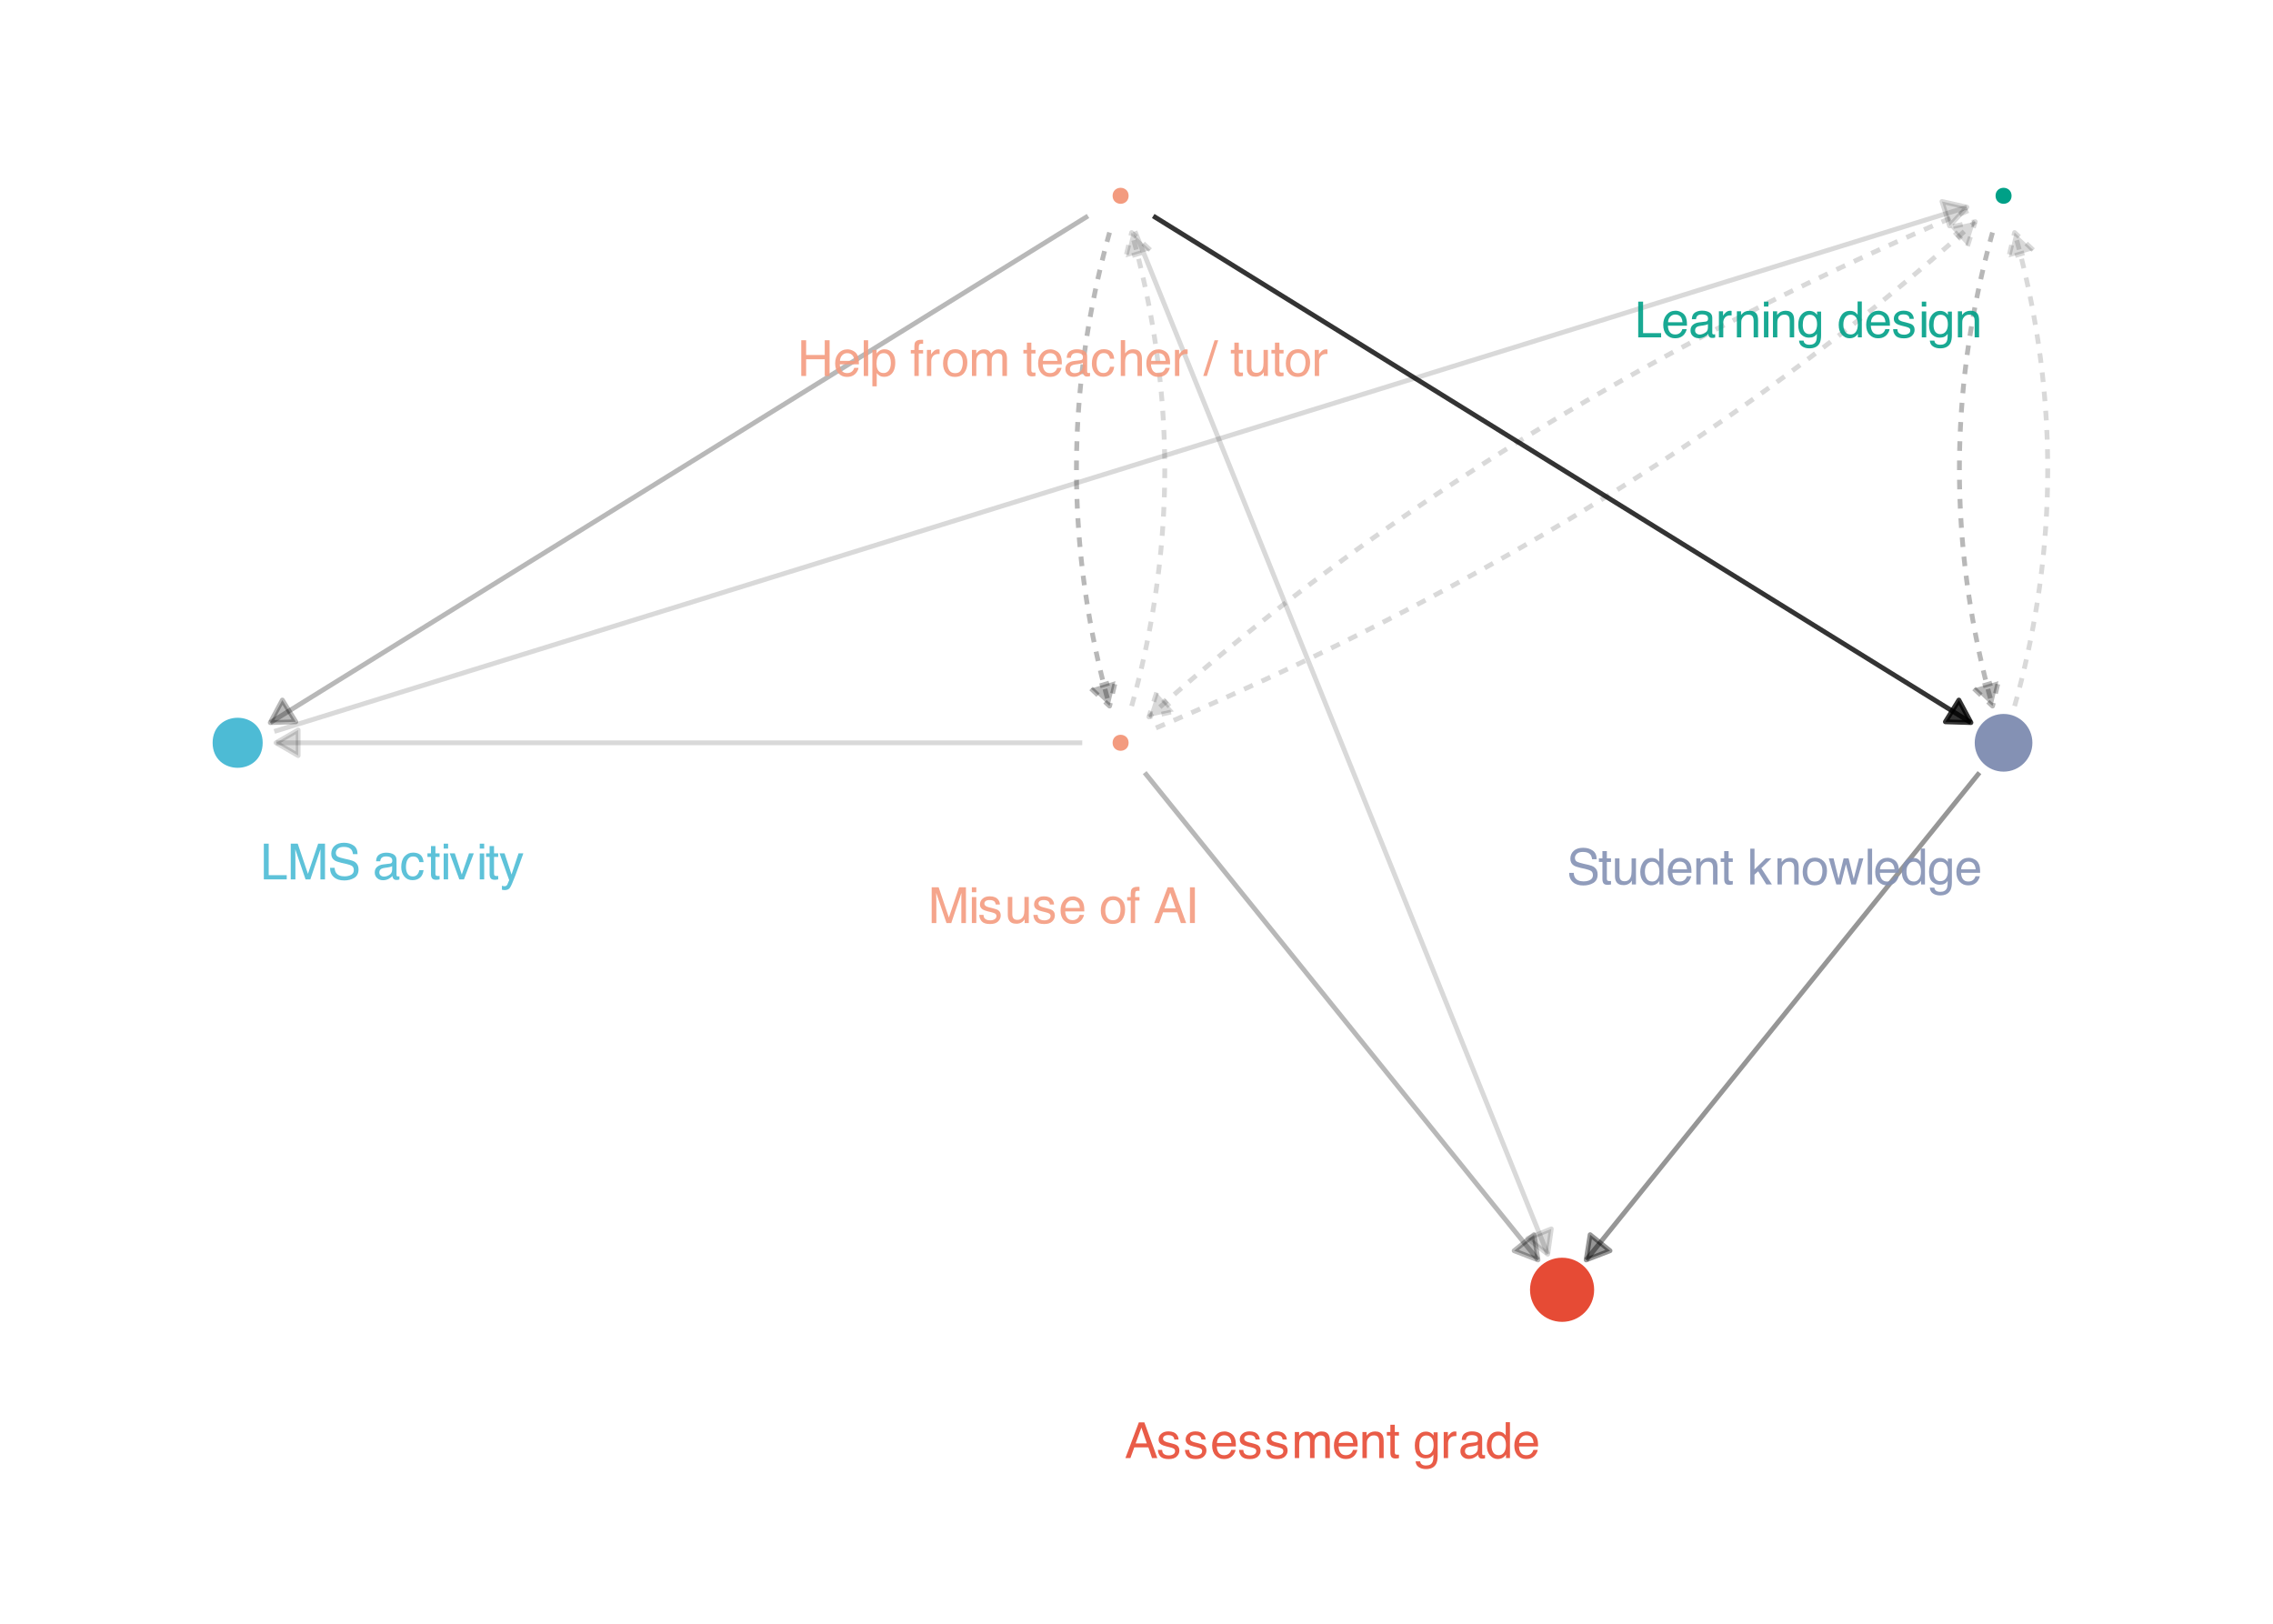 <?xml version="1.0" encoding="UTF-8"?>
<svg xmlns="http://www.w3.org/2000/svg" xmlns:xlink="http://www.w3.org/1999/xlink" width="504" height="360" viewBox="0 0 504 360">
<defs>
<g>
<g id="glyph-0-0">
<path d="M 0.359 0 L 0.359 -7.922 L 6.641 -7.922 L 6.641 0 Z M 5.656 -1 L 5.656 -6.938 L 1.344 -6.938 L 1.344 -1 Z M 5.656 -1 "/>
</g>
<g id="glyph-0-1">
<path d="M 0.844 -7.922 L 1.922 -7.922 L 1.922 -0.938 L 5.922 -0.938 L 5.922 0 L 0.844 0 Z M 0.844 -7.922 "/>
</g>
<g id="glyph-0-2">
<path d="M 0.812 -7.922 L 2.359 -7.922 L 4.625 -1.219 L 6.891 -7.922 L 8.406 -7.922 L 8.406 0 L 7.391 0 L 7.391 -4.672 C 7.391 -4.836 7.391 -5.109 7.391 -5.484 C 7.398 -5.859 7.406 -6.258 7.406 -6.688 L 5.156 0 L 4.094 0 L 1.812 -6.688 L 1.812 -6.438 C 1.812 -6.25 1.816 -5.953 1.828 -5.547 C 1.836 -5.148 1.844 -4.859 1.844 -4.672 L 1.844 0 L 0.812 0 Z M 0.812 -7.922 "/>
</g>
<g id="glyph-0-3">
<path d="M 1.547 -2.562 C 1.566 -2.102 1.672 -1.738 1.859 -1.469 C 2.211 -0.938 2.844 -0.672 3.75 -0.672 C 4.145 -0.672 4.508 -0.727 4.844 -0.844 C 5.477 -1.07 5.797 -1.473 5.797 -2.047 C 5.797 -2.473 5.664 -2.781 5.406 -2.969 C 5.125 -3.145 4.691 -3.301 4.109 -3.438 L 3.047 -3.672 C 2.336 -3.836 1.836 -4.016 1.547 -4.203 C 1.047 -4.535 0.797 -5.031 0.797 -5.688 C 0.797 -6.395 1.039 -6.977 1.531 -7.438 C 2.031 -7.895 2.727 -8.125 3.625 -8.125 C 4.457 -8.125 5.164 -7.922 5.75 -7.516 C 6.332 -7.117 6.625 -6.477 6.625 -5.594 L 5.609 -5.594 C 5.555 -6.02 5.441 -6.348 5.266 -6.578 C 4.941 -6.992 4.383 -7.203 3.594 -7.203 C 2.969 -7.203 2.516 -7.066 2.234 -6.797 C 1.953 -6.523 1.812 -6.219 1.812 -5.875 C 1.812 -5.477 1.973 -5.191 2.297 -5.016 C 2.516 -4.898 3 -4.754 3.75 -4.578 L 4.859 -4.328 C 5.391 -4.203 5.801 -4.035 6.094 -3.828 C 6.594 -3.461 6.844 -2.926 6.844 -2.219 C 6.844 -1.344 6.523 -0.711 5.891 -0.328 C 5.254 0.047 4.516 0.234 3.672 0.234 C 2.68 0.234 1.91 -0.016 1.359 -0.516 C 0.797 -1.016 0.52 -1.695 0.531 -2.562 Z M 3.719 -8.141 Z M 3.719 -8.141 "/>
</g>
<g id="glyph-0-4">
</g>
<g id="glyph-0-5">
<path d="M 1.453 -1.531 C 1.453 -1.25 1.555 -1.023 1.766 -0.859 C 1.973 -0.703 2.211 -0.625 2.484 -0.625 C 2.828 -0.625 3.16 -0.707 3.484 -0.875 C 4.023 -1.133 4.297 -1.562 4.297 -2.156 L 4.297 -2.938 C 4.172 -2.863 4.016 -2.801 3.828 -2.75 C 3.641 -2.695 3.457 -2.66 3.281 -2.641 L 2.703 -2.562 C 2.348 -2.52 2.082 -2.445 1.906 -2.344 C 1.602 -2.176 1.453 -1.906 1.453 -1.531 Z M 3.812 -3.5 C 4.031 -3.531 4.176 -3.625 4.25 -3.781 C 4.301 -3.863 4.328 -3.988 4.328 -4.156 C 4.328 -4.488 4.207 -4.727 3.969 -4.875 C 3.727 -5.02 3.391 -5.094 2.953 -5.094 C 2.453 -5.094 2.094 -4.957 1.875 -4.688 C 1.758 -4.531 1.68 -4.305 1.641 -4.016 L 0.734 -4.016 C 0.754 -4.723 0.984 -5.219 1.422 -5.5 C 1.867 -5.781 2.391 -5.922 2.984 -5.922 C 3.66 -5.922 4.211 -5.789 4.641 -5.531 C 5.055 -5.27 5.266 -4.867 5.266 -4.328 L 5.266 -1 C 5.266 -0.895 5.285 -0.812 5.328 -0.75 C 5.367 -0.688 5.457 -0.656 5.594 -0.656 C 5.633 -0.656 5.68 -0.656 5.734 -0.656 C 5.785 -0.664 5.844 -0.676 5.906 -0.688 L 5.906 0.031 C 5.758 0.07 5.645 0.098 5.562 0.109 C 5.477 0.117 5.367 0.125 5.234 0.125 C 4.898 0.125 4.66 0.004 4.516 -0.234 C 4.43 -0.359 4.375 -0.535 4.344 -0.766 C 4.145 -0.504 3.859 -0.281 3.484 -0.094 C 3.117 0.094 2.711 0.188 2.266 0.188 C 1.734 0.188 1.297 0.023 0.953 -0.297 C 0.609 -0.617 0.438 -1.023 0.438 -1.516 C 0.438 -2.047 0.602 -2.457 0.938 -2.75 C 1.281 -3.051 1.723 -3.238 2.266 -3.312 Z M 3 -5.922 Z M 3 -5.922 "/>
</g>
<g id="glyph-0-6">
<path d="M 2.938 -5.938 C 3.594 -5.938 4.125 -5.781 4.531 -5.469 C 4.938 -5.156 5.18 -4.609 5.266 -3.828 L 4.328 -3.828 C 4.266 -4.191 4.129 -4.488 3.922 -4.719 C 3.723 -4.957 3.395 -5.078 2.938 -5.078 C 2.32 -5.078 1.879 -4.773 1.609 -4.172 C 1.441 -3.773 1.359 -3.289 1.359 -2.719 C 1.359 -2.133 1.477 -1.645 1.719 -1.25 C 1.969 -0.852 2.352 -0.656 2.875 -0.656 C 3.281 -0.656 3.598 -0.781 3.828 -1.031 C 4.066 -1.281 4.234 -1.617 4.328 -2.047 L 5.266 -2.047 C 5.16 -1.273 4.891 -0.711 4.453 -0.359 C 4.023 -0.004 3.473 0.172 2.797 0.172 C 2.047 0.172 1.441 -0.102 0.984 -0.656 C 0.535 -1.207 0.312 -1.898 0.312 -2.734 C 0.312 -3.742 0.555 -4.531 1.047 -5.094 C 1.547 -5.656 2.176 -5.938 2.938 -5.938 Z M 2.781 -5.922 Z M 2.781 -5.922 "/>
</g>
<g id="glyph-0-7">
<path d="M 0.906 -7.391 L 1.891 -7.391 L 1.891 -5.781 L 2.812 -5.781 L 2.812 -4.984 L 1.891 -4.984 L 1.891 -1.219 C 1.891 -1.008 1.957 -0.875 2.094 -0.812 C 2.164 -0.77 2.289 -0.75 2.469 -0.75 C 2.52 -0.75 2.57 -0.75 2.625 -0.75 C 2.676 -0.75 2.738 -0.754 2.812 -0.766 L 2.812 0 C 2.695 0.031 2.578 0.051 2.453 0.062 C 2.336 0.082 2.211 0.094 2.078 0.094 C 1.617 0.094 1.305 -0.02 1.141 -0.25 C 0.984 -0.488 0.906 -0.789 0.906 -1.156 L 0.906 -4.984 L 0.125 -4.984 L 0.125 -5.781 L 0.906 -5.781 Z M 0.906 -7.391 "/>
</g>
<g id="glyph-0-8">
<path d="M 0.719 -5.75 L 1.703 -5.75 L 1.703 0 L 0.719 0 Z M 0.719 -7.922 L 1.703 -7.922 L 1.703 -6.828 L 0.719 -6.828 Z M 0.719 -7.922 "/>
</g>
<g id="glyph-0-9">
<path d="M 1.188 -5.781 L 2.734 -1.078 L 4.344 -5.781 L 5.406 -5.781 L 3.219 0 L 2.188 0 L 0.062 -5.781 Z M 1.188 -5.781 "/>
</g>
<g id="glyph-0-10">
<path d="M 4.328 -5.781 L 5.391 -5.781 C 5.254 -5.406 4.953 -4.555 4.484 -3.234 C 4.129 -2.242 3.832 -1.438 3.594 -0.812 C 3.031 0.656 2.633 1.551 2.406 1.875 C 2.176 2.207 1.781 2.375 1.219 2.375 C 1.082 2.375 0.977 2.363 0.906 2.344 C 0.832 2.332 0.742 2.316 0.641 2.297 L 0.641 1.406 C 0.805 1.457 0.926 1.488 1 1.5 C 1.07 1.508 1.141 1.516 1.203 1.516 C 1.379 1.516 1.508 1.484 1.594 1.422 C 1.676 1.359 1.75 1.285 1.812 1.203 C 1.832 1.172 1.895 1.02 2 0.75 C 2.113 0.488 2.195 0.297 2.25 0.172 L 0.109 -5.781 L 1.219 -5.781 L 2.766 -1.078 Z M 2.75 -5.922 Z M 2.75 -5.922 "/>
</g>
<g id="glyph-0-11">
<path d="M 4.906 -3.25 L 3.703 -6.75 L 2.422 -3.25 Z M 3.141 -7.922 L 4.359 -7.922 L 7.234 0 L 6.062 0 L 5.25 -2.375 L 2.125 -2.375 L 1.266 0 L 0.156 0 Z M 3.141 -7.922 "/>
</g>
<g id="glyph-0-12">
<path d="M 1.297 -1.812 C 1.316 -1.488 1.395 -1.238 1.531 -1.062 C 1.781 -0.75 2.207 -0.594 2.812 -0.594 C 3.164 -0.594 3.477 -0.672 3.75 -0.828 C 4.031 -0.984 4.172 -1.227 4.172 -1.562 C 4.172 -1.812 4.055 -2 3.828 -2.125 C 3.691 -2.207 3.414 -2.301 3 -2.406 L 2.234 -2.594 C 1.742 -2.719 1.379 -2.852 1.141 -3 C 0.723 -3.258 0.516 -3.625 0.516 -4.094 C 0.516 -4.633 0.711 -5.07 1.109 -5.406 C 1.504 -5.75 2.035 -5.922 2.703 -5.922 C 3.566 -5.922 4.191 -5.664 4.578 -5.156 C 4.816 -4.832 4.938 -4.484 4.938 -4.109 L 4.016 -4.109 C 3.992 -4.328 3.914 -4.531 3.781 -4.719 C 3.562 -4.969 3.176 -5.094 2.625 -5.094 C 2.258 -5.094 1.977 -5.02 1.781 -4.875 C 1.594 -4.738 1.5 -4.555 1.5 -4.328 C 1.5 -4.078 1.625 -3.879 1.875 -3.734 C 2.02 -3.641 2.234 -3.555 2.516 -3.484 L 3.156 -3.328 C 3.852 -3.16 4.32 -3 4.562 -2.844 C 4.938 -2.594 5.125 -2.203 5.125 -1.672 C 5.125 -1.16 4.926 -0.719 4.531 -0.344 C 4.145 0.031 3.551 0.219 2.75 0.219 C 1.895 0.219 1.285 0.023 0.922 -0.359 C 0.566 -0.754 0.379 -1.238 0.359 -1.812 Z M 2.719 -5.922 Z M 2.719 -5.922 "/>
</g>
<g id="glyph-0-13">
<path d="M 3.125 -5.906 C 3.531 -5.906 3.926 -5.805 4.312 -5.609 C 4.695 -5.422 4.988 -5.176 5.188 -4.875 C 5.383 -4.582 5.516 -4.238 5.578 -3.844 C 5.629 -3.582 5.656 -3.16 5.656 -2.578 L 1.422 -2.578 C 1.441 -1.992 1.582 -1.523 1.844 -1.172 C 2.102 -0.816 2.504 -0.641 3.047 -0.641 C 3.555 -0.641 3.961 -0.805 4.266 -1.141 C 4.43 -1.328 4.551 -1.551 4.625 -1.812 L 5.578 -1.812 C 5.555 -1.602 5.473 -1.367 5.328 -1.109 C 5.191 -0.848 5.035 -0.633 4.859 -0.469 C 4.555 -0.176 4.191 0.02 3.766 0.125 C 3.523 0.176 3.258 0.203 2.969 0.203 C 2.25 0.203 1.641 -0.055 1.141 -0.578 C 0.641 -1.098 0.391 -1.832 0.391 -2.781 C 0.391 -3.707 0.641 -4.457 1.141 -5.031 C 1.648 -5.613 2.312 -5.906 3.125 -5.906 Z M 4.672 -3.344 C 4.629 -3.77 4.535 -4.109 4.391 -4.359 C 4.117 -4.828 3.676 -5.062 3.062 -5.062 C 2.613 -5.062 2.238 -4.898 1.938 -4.578 C 1.633 -4.254 1.473 -3.844 1.453 -3.344 Z M 3.031 -5.922 Z M 3.031 -5.922 "/>
</g>
<g id="glyph-0-14">
<path d="M 0.719 -5.781 L 1.672 -5.781 L 1.672 -4.953 C 1.898 -5.242 2.109 -5.453 2.297 -5.578 C 2.617 -5.797 2.984 -5.906 3.391 -5.906 C 3.848 -5.906 4.219 -5.789 4.5 -5.562 C 4.656 -5.438 4.801 -5.25 4.938 -5 C 5.145 -5.301 5.395 -5.523 5.688 -5.672 C 5.977 -5.828 6.305 -5.906 6.672 -5.906 C 7.453 -5.906 7.984 -5.625 8.266 -5.062 C 8.41 -4.758 8.484 -4.352 8.484 -3.844 L 8.484 0 L 7.469 0 L 7.469 -4.016 C 7.469 -4.398 7.375 -4.66 7.188 -4.797 C 7 -4.941 6.766 -5.016 6.484 -5.016 C 6.098 -5.016 5.77 -4.883 5.5 -4.625 C 5.227 -4.375 5.094 -3.953 5.094 -3.359 L 5.094 0 L 4.094 0 L 4.094 -3.766 C 4.094 -4.16 4.047 -4.445 3.953 -4.625 C 3.805 -4.895 3.535 -5.031 3.141 -5.031 C 2.766 -5.031 2.426 -4.891 2.125 -4.609 C 1.832 -4.328 1.688 -3.812 1.688 -3.062 L 1.688 0 L 0.719 0 Z M 0.719 -5.781 "/>
</g>
<g id="glyph-0-15">
<path d="M 0.719 -5.781 L 1.641 -5.781 L 1.641 -4.953 C 1.91 -5.297 2.195 -5.539 2.5 -5.688 C 2.812 -5.832 3.148 -5.906 3.516 -5.906 C 4.336 -5.906 4.895 -5.617 5.188 -5.047 C 5.344 -4.734 5.422 -4.285 5.422 -3.703 L 5.422 0 L 4.438 0 L 4.438 -3.641 C 4.438 -3.992 4.383 -4.281 4.281 -4.5 C 4.102 -4.852 3.789 -5.031 3.344 -5.031 C 3.113 -5.031 2.922 -5.008 2.766 -4.969 C 2.504 -4.883 2.273 -4.723 2.078 -4.484 C 1.91 -4.297 1.801 -4.098 1.75 -3.891 C 1.707 -3.691 1.688 -3.406 1.688 -3.031 L 1.688 0 L 0.719 0 Z M 3 -5.922 Z M 3 -5.922 "/>
</g>
<g id="glyph-0-16">
<path d="M 2.75 -5.875 C 3.207 -5.875 3.602 -5.766 3.938 -5.547 C 4.125 -5.422 4.312 -5.238 4.5 -5 L 4.5 -5.719 L 5.391 -5.719 L 5.391 -0.469 C 5.391 0.258 5.285 0.836 5.078 1.266 C 4.672 2.047 3.906 2.438 2.781 2.438 C 2.164 2.438 1.645 2.297 1.219 2.016 C 0.789 1.742 0.551 1.312 0.5 0.719 L 1.5 0.719 C 1.539 0.977 1.633 1.176 1.781 1.312 C 2 1.531 2.344 1.641 2.812 1.641 C 3.551 1.641 4.035 1.379 4.266 0.859 C 4.41 0.547 4.473 -0.004 4.453 -0.797 C 4.266 -0.504 4.031 -0.285 3.75 -0.141 C 3.477 -0.004 3.117 0.062 2.672 0.062 C 2.047 0.062 1.5 -0.156 1.031 -0.594 C 0.562 -1.039 0.328 -1.773 0.328 -2.797 C 0.328 -3.766 0.562 -4.52 1.031 -5.062 C 1.508 -5.602 2.082 -5.875 2.75 -5.875 Z M 4.5 -2.906 C 4.5 -3.625 4.348 -4.156 4.047 -4.5 C 3.754 -4.844 3.379 -5.016 2.922 -5.016 C 2.242 -5.016 1.781 -4.695 1.531 -4.062 C 1.395 -3.719 1.328 -3.27 1.328 -2.719 C 1.328 -2.07 1.457 -1.578 1.719 -1.234 C 1.988 -0.891 2.344 -0.719 2.781 -0.719 C 3.477 -0.719 3.973 -1.035 4.266 -1.672 C 4.422 -2.023 4.5 -2.438 4.5 -2.906 Z M 2.859 -5.922 Z M 2.859 -5.922 "/>
</g>
<g id="glyph-0-17">
<path d="M 0.734 -5.781 L 1.656 -5.781 L 1.656 -4.781 C 1.738 -4.977 1.926 -5.211 2.219 -5.484 C 2.508 -5.766 2.848 -5.906 3.234 -5.906 C 3.254 -5.906 3.285 -5.898 3.328 -5.891 C 3.367 -5.891 3.441 -5.883 3.547 -5.875 L 3.547 -4.859 C 3.492 -4.867 3.441 -4.875 3.391 -4.875 C 3.336 -4.875 3.285 -4.875 3.234 -4.875 C 2.742 -4.875 2.363 -4.719 2.094 -4.406 C 1.832 -4.094 1.703 -3.734 1.703 -3.328 L 1.703 0 L 0.734 0 Z M 0.734 -5.781 "/>
</g>
<g id="glyph-0-18">
<path d="M 1.328 -2.828 C 1.328 -2.203 1.457 -1.68 1.719 -1.266 C 1.977 -0.848 2.398 -0.641 2.984 -0.641 C 3.43 -0.641 3.801 -0.832 4.094 -1.219 C 4.383 -1.602 4.531 -2.16 4.531 -2.891 C 4.531 -3.617 4.379 -4.156 4.078 -4.5 C 3.773 -4.852 3.406 -5.031 2.969 -5.031 C 2.477 -5.031 2.082 -4.844 1.781 -4.469 C 1.477 -4.094 1.328 -3.547 1.328 -2.828 Z M 2.781 -5.875 C 3.227 -5.875 3.602 -5.781 3.906 -5.594 C 4.07 -5.488 4.266 -5.301 4.484 -5.031 L 4.484 -7.953 L 5.422 -7.953 L 5.422 0 L 4.547 0 L 4.547 -0.797 C 4.316 -0.441 4.047 -0.188 3.734 -0.031 C 3.43 0.125 3.082 0.203 2.688 0.203 C 2.039 0.203 1.477 -0.066 1 -0.609 C 0.531 -1.148 0.297 -1.867 0.297 -2.766 C 0.297 -3.609 0.508 -4.336 0.938 -4.953 C 1.375 -5.566 1.988 -5.875 2.781 -5.875 Z M 2.781 -5.875 "/>
</g>
<g id="glyph-0-19">
<path d="M 1.688 -5.781 L 1.688 -1.938 C 1.688 -1.645 1.734 -1.406 1.828 -1.219 C 1.992 -0.875 2.312 -0.703 2.781 -0.703 C 3.457 -0.703 3.922 -1.004 4.172 -1.609 C 4.305 -1.93 4.375 -2.375 4.375 -2.938 L 4.375 -5.781 L 5.344 -5.781 L 5.344 0 L 4.422 0 L 4.438 -0.859 C 4.312 -0.629 4.156 -0.441 3.969 -0.297 C 3.594 0.004 3.141 0.156 2.609 0.156 C 1.785 0.156 1.227 -0.117 0.938 -0.672 C 0.77 -0.961 0.688 -1.352 0.688 -1.844 L 0.688 -5.781 Z M 3.016 -5.922 Z M 3.016 -5.922 "/>
</g>
<g id="glyph-0-20">
<path d="M 3 -0.625 C 3.645 -0.625 4.086 -0.867 4.328 -1.359 C 4.566 -1.848 4.688 -2.391 4.688 -2.984 C 4.688 -3.523 4.598 -3.961 4.422 -4.297 C 4.148 -4.828 3.68 -5.094 3.016 -5.094 C 2.422 -5.094 1.988 -4.863 1.719 -4.406 C 1.445 -3.957 1.312 -3.414 1.312 -2.781 C 1.312 -2.164 1.445 -1.648 1.719 -1.234 C 1.988 -0.828 2.414 -0.625 3 -0.625 Z M 3.047 -5.938 C 3.785 -5.938 4.41 -5.688 4.922 -5.188 C 5.441 -4.695 5.703 -3.973 5.703 -3.016 C 5.703 -2.078 5.473 -1.305 5.016 -0.703 C 4.566 -0.098 3.863 0.203 2.906 0.203 C 2.113 0.203 1.484 -0.062 1.016 -0.594 C 0.547 -1.133 0.312 -1.859 0.312 -2.766 C 0.312 -3.734 0.555 -4.504 1.047 -5.078 C 1.547 -5.648 2.211 -5.938 3.047 -5.938 Z M 3.016 -5.922 Z M 3.016 -5.922 "/>
</g>
<g id="glyph-0-21">
<path d="M 0.953 -6.656 C 0.961 -7.062 1.035 -7.359 1.172 -7.547 C 1.391 -7.867 1.82 -8.031 2.469 -8.031 C 2.531 -8.031 2.594 -8.031 2.656 -8.031 C 2.727 -8.031 2.805 -8.023 2.891 -8.016 L 2.891 -7.125 C 2.785 -7.133 2.707 -7.141 2.656 -7.141 C 2.613 -7.141 2.578 -7.141 2.547 -7.141 C 2.242 -7.141 2.062 -7.062 2 -6.906 C 1.945 -6.758 1.922 -6.375 1.922 -5.75 L 2.891 -5.75 L 2.891 -4.984 L 1.922 -4.984 L 1.922 0 L 0.953 0 L 0.953 -4.984 L 0.156 -4.984 L 0.156 -5.75 L 0.953 -5.75 Z M 0.953 -6.656 "/>
</g>
<g id="glyph-0-22">
<path d="M 1.078 -7.922 L 2.172 -7.922 L 2.172 0 L 1.078 0 Z M 1.078 -7.922 "/>
</g>
<g id="glyph-0-23">
<path d="M 0.875 -7.922 L 1.953 -7.922 L 1.953 -4.656 L 6.078 -4.656 L 6.078 -7.922 L 7.156 -7.922 L 7.156 0 L 6.078 0 L 6.078 -3.703 L 1.953 -3.703 L 1.953 0 L 0.875 0 Z M 0.875 -7.922 "/>
</g>
<g id="glyph-0-24">
<path d="M 0.734 -7.922 L 1.703 -7.922 L 1.703 0 L 0.734 0 Z M 0.734 -7.922 "/>
</g>
<g id="glyph-0-25">
<path d="M 3.156 -0.656 C 3.602 -0.656 3.977 -0.844 4.281 -1.219 C 4.582 -1.602 4.734 -2.172 4.734 -2.922 C 4.734 -3.379 4.664 -3.773 4.531 -4.109 C 4.281 -4.742 3.82 -5.062 3.156 -5.062 C 2.477 -5.062 2.016 -4.727 1.766 -4.062 C 1.629 -3.695 1.562 -3.238 1.562 -2.688 C 1.562 -2.238 1.629 -1.859 1.766 -1.547 C 2.016 -0.953 2.477 -0.656 3.156 -0.656 Z M 0.641 -5.75 L 1.578 -5.75 L 1.578 -4.984 C 1.773 -5.242 1.988 -5.445 2.219 -5.594 C 2.539 -5.812 2.926 -5.922 3.375 -5.922 C 4.031 -5.922 4.582 -5.664 5.031 -5.156 C 5.488 -4.656 5.719 -3.941 5.719 -3.016 C 5.719 -1.754 5.391 -0.852 4.734 -0.312 C 4.316 0.02 3.832 0.188 3.281 0.188 C 2.844 0.188 2.477 0.094 2.188 -0.094 C 2.008 -0.195 1.816 -0.379 1.609 -0.641 L 1.609 2.297 L 0.641 2.297 Z M 0.641 -5.75 "/>
</g>
<g id="glyph-0-26">
<path d="M 0.719 -7.953 L 1.688 -7.953 L 1.688 -5 C 1.914 -5.289 2.117 -5.492 2.297 -5.609 C 2.609 -5.816 3 -5.922 3.469 -5.922 C 4.312 -5.922 4.879 -5.625 5.172 -5.031 C 5.336 -4.719 5.422 -4.273 5.422 -3.703 L 5.422 0 L 4.422 0 L 4.422 -3.641 C 4.422 -4.066 4.367 -4.379 4.266 -4.578 C 4.086 -4.891 3.754 -5.047 3.266 -5.047 C 2.867 -5.047 2.504 -4.906 2.172 -4.625 C 1.848 -4.352 1.688 -3.832 1.688 -3.062 L 1.688 0 L 0.719 0 Z M 0.719 -7.953 "/>
</g>
<g id="glyph-0-27">
<path d="M 2.516 -7.922 L 3.328 -7.922 L 0.812 0 L 0 0 Z M 2.516 -7.922 "/>
</g>
<g id="glyph-0-28">
<path d="M 0.688 -7.922 L 1.625 -7.922 L 1.625 -3.328 L 4.109 -5.781 L 5.359 -5.781 L 3.141 -3.609 L 5.484 0 L 4.234 0 L 2.438 -2.906 L 1.625 -2.172 L 1.625 0 L 0.688 0 Z M 0.688 -7.922 "/>
</g>
<g id="glyph-0-29">
<path d="M 1.156 -5.781 L 2.266 -1.219 L 3.391 -5.781 L 4.484 -5.781 L 5.625 -1.25 L 6.797 -5.781 L 7.766 -5.781 L 6.094 0 L 5.094 0 L 3.906 -4.469 L 2.766 0 L 1.766 0 L 0.094 -5.781 Z M 1.156 -5.781 "/>
</g>
</g>
</defs>
<rect x="-50.4" y="-36" width="604.8" height="432" fill="rgb(100%, 100%, 100%)" fill-opacity="1"/>
<rect x="-50.4" y="-36" width="604.8" height="432" fill="rgb(100%, 100%, 100%)" fill-opacity="1"/>
<path fill="none" stroke-width="1.067" stroke-linecap="butt" stroke-linejoin="round" stroke="rgb(0%, 0%, 0%)" stroke-opacity="0.149" stroke-miterlimit="1" d="M 60.82 162.168 L 64.562 161.008 L 68.516 159.785 L 72.473 158.559 L 76.426 157.332 L 80.383 156.109 L 84.336 154.883 L 88.293 153.66 L 92.246 152.434 L 96.203 151.207 L 100.156 149.984 L 104.113 148.758 L 108.066 147.535 L 112.023 146.309 L 115.977 145.082 L 119.934 143.859 L 123.887 142.633 L 127.844 141.41 L 131.797 140.184 L 135.754 138.957 L 139.707 137.734 L 143.664 136.508 L 147.617 135.285 L 151.574 134.059 L 155.531 132.836 L 159.484 131.609 L 163.441 130.383 L 167.395 129.16 L 171.352 127.934 L 175.305 126.711 L 179.262 125.484 L 183.215 124.258 L 187.172 123.035 L 191.125 121.809 L 195.082 120.586 L 199.035 119.359 L 202.992 118.133 L 206.945 116.91 L 210.902 115.684 L 214.855 114.461 L 218.812 113.234 L 222.766 112.008 L 226.723 110.785 L 230.676 109.559 L 234.633 108.336 L 238.59 107.109 L 242.543 105.883 L 246.5 104.66 L 250.453 103.434 L 254.41 102.211 L 258.363 100.984 L 262.32 99.758 L 266.273 98.535 L 270.23 97.309 L 274.184 96.086 L 278.141 94.859 L 282.094 93.633 L 286.051 92.41 L 290.004 91.184 L 293.961 89.961 L 297.914 88.734 L 301.871 87.508 L 305.824 86.285 L 309.781 85.059 L 313.734 83.836 L 317.691 82.609 L 321.645 81.383 L 325.602 80.16 L 329.559 78.934 L 333.512 77.711 L 337.469 76.484 L 341.422 75.258 L 345.379 74.035 L 349.332 72.809 L 353.289 71.586 L 357.242 70.359 L 361.199 69.133 L 365.152 67.91 L 369.109 66.684 L 373.062 65.461 L 377.02 64.234 L 380.973 63.008 L 384.93 61.785 L 388.883 60.559 L 392.84 59.336 L 396.793 58.109 L 400.75 56.887 L 404.703 55.66 L 408.66 54.434 L 412.617 53.211 L 416.57 51.984 L 420.527 50.762 L 424.48 49.535 L 428.438 48.309 L 432.391 47.086 L 436.133 45.926 "/>
<path fill-rule="nonzero" fill="rgb(0%, 0%, 0%)" fill-opacity="0.149" stroke-width="1.067" stroke-linecap="butt" stroke-linejoin="round" stroke="rgb(0%, 0%, 0%)" stroke-opacity="0.149" stroke-miterlimit="1" d="M 432.281 50.086 L 436.133 45.926 L 430.605 44.672 Z M 432.281 50.086 "/>
<path fill="none" stroke-width="1.067" stroke-linecap="butt" stroke-linejoin="round" stroke="rgb(0%, 0%, 0%)" stroke-opacity="0.149" stroke-miterlimit="1" d="M 239.973 164.684 L 61.199 164.684 "/>
<path fill-rule="nonzero" fill="rgb(0%, 0%, 0%)" fill-opacity="0.149" stroke-width="1.067" stroke-linecap="butt" stroke-linejoin="round" stroke="rgb(0%, 0%, 0%)" stroke-opacity="0.149" stroke-miterlimit="1" d="M 66.109 161.848 L 61.199 164.684 L 66.109 167.52 Z M 66.109 161.848 "/>
<path fill="none" stroke-width="1.067" stroke-linecap="butt" stroke-linejoin="round" stroke="rgb(0%, 0%, 0%)" stroke-opacity="0.278" stroke-miterlimit="1" d="M 253.816 171.301 L 254.41 172.035 L 255.398 173.258 L 256.387 174.484 L 257.375 175.707 L 259.352 178.16 L 260.34 179.383 L 261.332 180.609 L 262.32 181.832 L 264.297 184.285 L 265.285 185.508 L 266.273 186.734 L 267.262 187.957 L 268.25 189.184 L 269.242 190.41 L 270.23 191.633 L 271.219 192.859 L 272.207 194.082 L 274.184 196.535 L 275.172 197.758 L 276.16 198.984 L 277.152 200.207 L 279.129 202.66 L 280.117 203.883 L 281.105 205.109 L 282.094 206.332 L 283.082 207.559 L 284.074 208.781 L 286.051 211.234 L 287.039 212.457 L 288.027 213.684 L 289.016 214.906 L 290.992 217.359 L 291.984 218.582 L 292.973 219.809 L 293.961 221.031 L 295.938 223.484 L 296.926 224.707 L 297.914 225.934 L 298.902 227.156 L 299.895 228.383 L 300.883 229.609 L 301.871 230.832 L 302.859 232.059 L 303.848 233.281 L 305.824 235.734 L 306.816 236.957 L 307.805 238.184 L 308.793 239.406 L 310.77 241.859 L 311.758 243.082 L 312.746 244.309 L 313.734 245.531 L 314.727 246.758 L 315.715 247.984 L 316.703 249.207 L 317.691 250.434 L 318.68 251.656 L 320.656 254.109 L 321.645 255.332 L 322.637 256.559 L 323.625 257.781 L 325.602 260.234 L 326.59 261.457 L 327.578 262.684 L 328.566 263.906 L 329.559 265.133 L 330.547 266.359 L 331.535 267.582 L 332.523 268.809 L 333.512 270.031 L 335.488 272.484 L 336.477 273.707 L 337.469 274.934 L 338.457 276.156 L 340.434 278.609 L 341.023 279.34 "/>
<path fill-rule="nonzero" fill="rgb(0%, 0%, 0%)" fill-opacity="0.278" stroke-width="1.067" stroke-linecap="butt" stroke-linejoin="round" stroke="rgb(0%, 0%, 0%)" stroke-opacity="0.278" stroke-miterlimit="1" d="M 335.734 277.301 L 341.023 279.34 L 340.148 273.738 Z M 335.734 277.301 "/>
<path fill="none" stroke-width="1.067" stroke-linecap="butt" stroke-linejoin="round" stroke="rgb(0%, 0%, 0%)" stroke-opacity="0.149" stroke-dasharray="2.134 2.134" stroke-miterlimit="1" d="M 250.918 156.539 L 251.047 156.109 L 251.383 154.883 L 251.711 153.66 L 252.031 152.434 L 252.344 151.207 L 252.648 149.984 L 252.941 148.758 L 253.23 147.535 L 253.508 146.309 L 253.781 145.082 L 254.047 143.859 L 254.301 142.633 L 254.547 141.41 L 254.789 140.184 L 255.02 138.957 L 255.242 137.734 L 255.461 136.508 L 255.668 135.285 L 255.867 134.059 L 256.059 132.836 L 256.242 131.609 L 256.418 130.383 L 256.586 129.16 L 256.746 127.934 L 256.898 126.711 L 257.043 125.484 L 257.176 124.258 L 257.305 123.035 L 257.426 121.809 L 257.535 120.586 L 257.641 119.359 L 257.738 118.133 L 257.824 116.91 L 257.906 115.684 L 257.977 114.461 L 258.039 113.234 L 258.098 112.008 L 258.145 110.785 L 258.184 109.559 L 258.215 108.336 L 258.238 107.109 L 258.258 105.883 L 258.266 104.66 L 258.266 103.434 L 258.258 102.211 L 258.238 100.984 L 258.215 99.758 L 258.184 98.535 L 258.145 97.309 L 258.098 96.086 L 258.039 94.859 L 257.977 93.633 L 257.906 92.41 L 257.824 91.184 L 257.738 89.961 L 257.641 88.734 L 257.535 87.508 L 257.426 86.285 L 257.305 85.059 L 257.176 83.836 L 257.043 82.609 L 256.898 81.383 L 256.746 80.16 L 256.586 78.934 L 256.418 77.711 L 256.242 76.484 L 256.059 75.258 L 255.867 74.035 L 255.668 72.809 L 255.461 71.586 L 255.242 70.359 L 255.02 69.133 L 254.789 67.91 L 254.547 66.684 L 254.301 65.461 L 254.047 64.234 L 253.781 63.008 L 253.508 61.785 L 253.23 60.559 L 252.941 59.336 L 252.648 58.109 L 252.344 56.887 L 252.031 55.66 L 251.711 54.434 L 251.383 53.211 L 251.047 51.984 L 250.918 51.555 "/>
<path fill-rule="nonzero" fill="rgb(0%, 0%, 0%)" fill-opacity="0.149" stroke-width="1.067" stroke-linecap="butt" stroke-linejoin="round" stroke="rgb(0%, 0%, 0%)" stroke-opacity="0.149" stroke-dasharray="2.134 2.134" stroke-miterlimit="1" d="M 255.047 55.441 L 250.918 51.555 L 249.617 57.074 Z M 255.047 55.441 "/>
<path fill="none" stroke-width="1.067" stroke-linecap="butt" stroke-linejoin="round" stroke="rgb(0%, 0%, 0%)" stroke-opacity="0.149" stroke-dasharray="2.134 2.134" stroke-miterlimit="1" d="M 256.316 161.391 L 257.906 160.723 L 260.242 159.723 L 262.57 158.715 L 264.891 157.703 L 267.203 156.684 L 269.512 155.664 L 271.809 154.637 L 274.098 153.605 L 276.379 152.566 L 278.652 151.527 L 280.918 150.48 L 283.172 149.426 L 285.422 148.371 L 287.664 147.309 L 289.898 146.242 L 292.121 145.172 L 294.34 144.094 L 296.551 143.012 L 298.75 141.926 L 300.945 140.836 L 303.129 139.738 L 305.305 138.637 L 307.477 137.531 L 309.637 136.418 L 311.789 135.305 L 313.938 134.184 L 316.074 133.059 L 318.203 131.926 L 320.324 130.789 L 322.438 129.648 L 324.543 128.504 L 326.641 127.352 L 328.73 126.195 L 330.812 125.035 L 332.883 123.871 L 334.949 122.699 L 337.008 121.523 L 339.059 120.344 L 341.098 119.16 L 343.133 117.969 L 345.156 116.773 L 347.176 115.574 L 349.184 114.367 L 351.188 113.156 L 353.18 111.941 L 355.164 110.723 L 357.145 109.496 L 359.113 108.266 L 361.074 107.031 L 363.027 105.793 L 364.973 104.547 L 366.91 103.297 L 368.84 102.043 L 370.762 100.785 L 372.676 99.52 L 374.582 98.25 L 376.48 96.977 L 378.367 95.695 L 380.25 94.41 L 382.125 93.121 L 383.988 91.828 L 385.848 90.527 L 387.699 89.223 L 389.539 87.914 L 391.375 86.602 L 393.199 85.281 L 395.016 83.957 L 396.828 82.629 L 398.629 81.297 L 400.422 79.957 L 402.207 78.613 L 403.984 77.266 L 405.754 75.91 L 407.516 74.551 L 409.27 73.188 L 411.016 71.82 L 412.754 70.445 L 414.484 69.066 L 416.207 67.684 L 417.922 66.297 L 419.625 64.902 L 421.324 63.504 L 423.016 62.102 L 424.695 60.695 L 426.371 59.281 L 428.035 57.863 L 429.695 56.438 L 431.344 55.012 L 432.988 53.578 L 434.621 52.141 L 436.246 50.699 L 437.863 49.25 L 437.977 49.145 "/>
<path fill-rule="nonzero" fill="rgb(0%, 0%, 0%)" fill-opacity="0.149" stroke-width="1.067" stroke-linecap="butt" stroke-linejoin="round" stroke="rgb(0%, 0%, 0%)" stroke-opacity="0.149" stroke-dasharray="2.134 2.134" stroke-miterlimit="1" d="M 436.266 54.551 L 437.977 49.145 L 432.441 50.363 Z M 436.266 54.551 "/>
<path fill="none" stroke-width="1.067" stroke-linecap="butt" stroke-linejoin="round" stroke="rgb(0%, 0%, 0%)" stroke-opacity="0.278" stroke-miterlimit="1" d="M 241.246 47.887 L 240.566 48.309 L 238.59 49.535 L 236.609 50.762 L 234.633 51.984 L 232.656 53.211 L 230.676 54.434 L 226.723 56.887 L 224.746 58.109 L 222.766 59.336 L 220.789 60.559 L 218.812 61.785 L 216.836 63.008 L 214.855 64.234 L 212.879 65.461 L 210.902 66.684 L 208.926 67.91 L 206.945 69.133 L 202.992 71.586 L 201.016 72.809 L 199.035 74.035 L 197.059 75.258 L 193.105 77.711 L 191.125 78.934 L 189.148 80.16 L 187.172 81.383 L 185.191 82.609 L 183.215 83.836 L 181.238 85.059 L 179.262 86.285 L 177.281 87.508 L 173.328 89.961 L 171.352 91.184 L 169.371 92.41 L 167.395 93.633 L 163.441 96.086 L 161.461 97.309 L 159.484 98.535 L 157.508 99.758 L 155.531 100.984 L 153.551 102.211 L 151.574 103.434 L 149.598 104.66 L 147.617 105.883 L 143.664 108.336 L 141.688 109.559 L 139.707 110.785 L 137.73 112.008 L 133.777 114.461 L 131.797 115.684 L 129.82 116.91 L 127.844 118.133 L 125.867 119.359 L 123.887 120.586 L 121.91 121.809 L 119.934 123.035 L 117.957 124.258 L 115.977 125.484 L 114 126.711 L 112.023 127.934 L 110.047 129.16 L 108.066 130.383 L 104.113 132.836 L 102.133 134.059 L 100.156 135.285 L 98.18 136.508 L 96.203 137.734 L 94.223 138.957 L 90.27 141.41 L 88.293 142.633 L 86.312 143.859 L 84.336 145.082 L 80.383 147.535 L 78.402 148.758 L 76.426 149.984 L 74.449 151.207 L 72.473 152.434 L 70.492 153.66 L 68.516 154.883 L 66.539 156.109 L 64.562 157.332 L 62.582 158.559 L 60.605 159.785 L 59.926 160.207 "/>
<path fill-rule="nonzero" fill="rgb(0%, 0%, 0%)" fill-opacity="0.278" stroke-width="1.067" stroke-linecap="butt" stroke-linejoin="round" stroke="rgb(0%, 0%, 0%)" stroke-opacity="0.278" stroke-miterlimit="1" d="M 62.605 155.211 L 59.926 160.207 L 65.59 160.031 Z M 62.605 155.211 "/>
<path fill="none" stroke-width="1.067" stroke-linecap="butt" stroke-linejoin="round" stroke="rgb(0%, 0%, 0%)" stroke-opacity="0.149" stroke-miterlimit="1" d="M 251.66 51.297 L 252.43 53.211 L 253.418 55.66 L 254.41 58.109 L 256.387 63.008 L 257.375 65.461 L 260.34 72.809 L 261.332 75.258 L 262.32 77.711 L 266.273 87.508 L 267.262 89.961 L 268.25 92.41 L 269.242 94.859 L 271.219 99.758 L 272.207 102.211 L 276.16 112.008 L 277.152 114.461 L 281.105 124.258 L 282.094 126.711 L 283.082 129.16 L 284.074 131.609 L 287.039 138.957 L 288.027 141.41 L 290.992 148.758 L 291.984 151.207 L 292.973 153.66 L 296.926 163.457 L 297.914 165.91 L 298.902 168.359 L 299.895 170.809 L 301.871 175.707 L 302.859 178.16 L 305.824 185.508 L 306.816 187.957 L 307.805 190.41 L 311.758 200.207 L 312.746 202.66 L 313.734 205.109 L 314.727 207.559 L 317.691 214.906 L 318.68 217.359 L 321.645 224.707 L 322.637 227.156 L 323.625 229.609 L 327.578 239.406 L 328.566 241.859 L 329.559 244.309 L 332.523 251.656 L 333.512 254.109 L 336.477 261.457 L 337.469 263.906 L 338.457 266.359 L 342.41 276.156 L 343.184 278.07 "/>
<path fill-rule="nonzero" fill="rgb(0%, 0%, 0%)" fill-opacity="0.149" stroke-width="1.067" stroke-linecap="butt" stroke-linejoin="round" stroke="rgb(0%, 0%, 0%)" stroke-opacity="0.149" stroke-miterlimit="1" d="M 338.719 274.578 L 343.184 278.07 L 343.977 272.457 Z M 338.719 274.578 "/>
<path fill="none" stroke-width="1.067" stroke-linecap="butt" stroke-linejoin="round" stroke="rgb(0%, 0%, 0%)" stroke-opacity="0.278" stroke-dasharray="2.134 2.134" stroke-miterlimit="1" d="M 246.031 51.555 L 245.902 51.984 L 245.566 53.211 L 245.238 54.434 L 244.922 55.66 L 244.609 56.887 L 244.305 58.109 L 244.008 59.336 L 243.723 60.559 L 243.441 61.785 L 243.172 63.008 L 242.906 64.234 L 242.652 65.461 L 242.402 66.684 L 242.164 67.91 L 241.934 69.133 L 241.707 70.359 L 241.492 71.586 L 241.285 72.809 L 241.086 74.035 L 240.895 75.258 L 240.711 76.484 L 240.535 77.711 L 240.367 78.934 L 240.207 80.16 L 240.055 81.383 L 239.91 82.609 L 239.773 83.836 L 239.648 85.059 L 239.527 86.285 L 239.414 87.508 L 239.312 88.734 L 239.215 89.961 L 239.129 91.184 L 239.047 92.41 L 238.977 93.633 L 238.91 94.859 L 238.855 96.086 L 238.809 97.309 L 238.77 98.535 L 238.734 99.758 L 238.711 100.984 L 238.695 102.211 L 238.688 103.434 L 238.688 104.66 L 238.695 105.883 L 238.711 107.109 L 238.734 108.336 L 238.77 109.559 L 238.809 110.785 L 238.855 112.008 L 238.91 113.234 L 238.977 114.461 L 239.047 115.684 L 239.129 116.91 L 239.215 118.133 L 239.312 119.359 L 239.414 120.586 L 239.527 121.809 L 239.648 123.035 L 239.773 124.258 L 239.91 125.484 L 240.055 126.711 L 240.207 127.934 L 240.367 129.16 L 240.535 130.383 L 240.711 131.609 L 240.895 132.836 L 241.086 134.059 L 241.285 135.285 L 241.492 136.508 L 241.707 137.734 L 241.934 138.957 L 242.164 140.184 L 242.402 141.41 L 242.652 142.633 L 242.906 143.859 L 243.172 145.082 L 243.441 146.309 L 243.723 147.535 L 244.008 148.758 L 244.305 149.984 L 244.609 151.207 L 244.922 152.434 L 245.238 153.66 L 245.566 154.883 L 245.902 156.109 L 246.031 156.539 "/>
<path fill-rule="nonzero" fill="rgb(0%, 0%, 0%)" fill-opacity="0.278" stroke-width="1.067" stroke-linecap="butt" stroke-linejoin="round" stroke="rgb(0%, 0%, 0%)" stroke-opacity="0.278" stroke-dasharray="2.134 2.134" stroke-miterlimit="1" d="M 241.906 152.652 L 246.031 156.539 L 247.336 151.02 Z M 241.906 152.652 "/>
<path fill="none" stroke-width="1.067" stroke-linecap="butt" stroke-linejoin="round" stroke="rgb(0%, 0%, 0%)" stroke-opacity="0.8" stroke-miterlimit="1" d="M 255.707 47.887 L 256.387 48.309 L 260.34 50.762 L 262.32 51.984 L 264.297 53.211 L 266.273 54.434 L 268.25 55.66 L 270.23 56.887 L 272.207 58.109 L 274.184 59.336 L 276.16 60.559 L 278.141 61.785 L 280.117 63.008 L 282.094 64.234 L 284.074 65.461 L 286.051 66.684 L 288.027 67.91 L 290.004 69.133 L 291.984 70.359 L 293.961 71.586 L 295.938 72.809 L 297.914 74.035 L 299.895 75.258 L 303.848 77.711 L 305.824 78.934 L 307.805 80.16 L 309.781 81.383 L 313.734 83.836 L 315.715 85.059 L 317.691 86.285 L 319.668 87.508 L 321.645 88.734 L 323.625 89.961 L 325.602 91.184 L 327.578 92.41 L 329.559 93.633 L 333.512 96.086 L 335.488 97.309 L 337.469 98.535 L 339.445 99.758 L 343.398 102.211 L 345.379 103.434 L 347.355 104.66 L 349.332 105.883 L 351.309 107.109 L 353.289 108.336 L 355.266 109.559 L 357.242 110.785 L 359.219 112.008 L 361.199 113.234 L 363.176 114.461 L 365.152 115.684 L 367.129 116.91 L 369.109 118.133 L 373.062 120.586 L 375.043 121.809 L 377.02 123.035 L 378.996 124.258 L 380.973 125.484 L 382.953 126.711 L 384.93 127.934 L 386.906 129.16 L 388.883 130.383 L 390.863 131.609 L 392.84 132.836 L 394.816 134.059 L 396.793 135.285 L 398.773 136.508 L 400.75 137.734 L 402.727 138.957 L 404.703 140.184 L 406.684 141.41 L 408.66 142.633 L 410.637 143.859 L 412.617 145.082 L 416.57 147.535 L 418.547 148.758 L 420.527 149.984 L 422.504 151.207 L 426.457 153.66 L 428.438 154.883 L 430.414 156.109 L 432.391 157.332 L 434.367 158.559 L 436.348 159.785 L 437.027 160.207 "/>
<path fill-rule="nonzero" fill="rgb(0%, 0%, 0%)" fill-opacity="0.8" stroke-width="1.067" stroke-linecap="butt" stroke-linejoin="round" stroke="rgb(0%, 0%, 0%)" stroke-opacity="0.8" stroke-miterlimit="1" d="M 431.359 160.031 L 437.027 160.207 L 434.348 155.211 Z M 431.359 160.031 "/>
<path fill="none" stroke-width="1.067" stroke-linecap="butt" stroke-linejoin="round" stroke="rgb(0%, 0%, 0%)" stroke-opacity="0.149" stroke-dasharray="2.134 2.134" stroke-miterlimit="1" d="M 436.414 46.703 L 434.828 47.371 L 432.492 48.371 L 430.16 49.379 L 427.84 50.391 L 425.527 51.41 L 423.223 52.43 L 420.926 53.457 L 418.637 54.488 L 416.355 55.527 L 414.082 56.566 L 411.816 57.613 L 409.559 58.668 L 407.309 59.723 L 405.07 60.785 L 402.836 61.852 L 400.609 62.922 L 398.395 64 L 396.184 65.082 L 393.98 66.168 L 391.789 67.258 L 389.602 68.355 L 387.426 69.457 L 385.258 70.562 L 383.094 71.672 L 380.941 72.789 L 378.797 73.91 L 376.66 75.035 L 374.531 76.168 L 372.41 77.305 L 370.297 78.445 L 368.191 79.59 L 366.094 80.742 L 364.004 81.898 L 361.922 83.059 L 359.848 84.223 L 357.781 85.395 L 355.727 86.57 L 353.676 87.75 L 351.633 88.934 L 349.602 90.125 L 347.574 91.32 L 345.559 92.52 L 343.547 93.727 L 341.547 94.938 L 339.551 96.152 L 337.566 97.371 L 335.59 98.598 L 333.621 99.824 L 331.656 101.062 L 329.703 102.301 L 327.758 103.547 L 325.82 104.797 L 323.891 106.051 L 321.969 107.309 L 320.055 108.574 L 318.152 109.844 L 316.254 111.117 L 314.363 112.398 L 312.48 113.684 L 310.609 114.973 L 308.742 116.266 L 306.883 117.566 L 305.035 118.871 L 303.191 120.18 L 301.359 121.492 L 299.535 122.812 L 297.715 124.137 L 295.906 125.465 L 294.105 126.797 L 292.309 128.137 L 290.523 129.48 L 288.746 130.828 L 286.977 132.184 L 285.215 133.543 L 283.461 134.906 L 281.715 136.273 L 279.977 137.648 L 278.246 139.027 L 276.527 140.41 L 274.812 141.797 L 273.105 143.191 L 271.406 144.59 L 269.719 145.992 L 268.035 147.398 L 266.363 148.812 L 264.695 150.23 L 263.039 151.652 L 261.387 153.082 L 259.746 154.516 L 258.113 155.953 L 256.484 157.395 L 254.867 158.844 L 254.754 158.949 "/>
<path fill-rule="nonzero" fill="rgb(0%, 0%, 0%)" fill-opacity="0.149" stroke-width="1.067" stroke-linecap="butt" stroke-linejoin="round" stroke="rgb(0%, 0%, 0%)" stroke-opacity="0.149" stroke-dasharray="2.134 2.134" stroke-miterlimit="1" d="M 256.465 153.543 L 254.754 158.949 L 260.289 157.73 Z M 256.465 153.543 "/>
<path fill="none" stroke-width="1.067" stroke-linecap="butt" stroke-linejoin="round" stroke="rgb(0%, 0%, 0%)" stroke-opacity="0.278" stroke-dasharray="2.134 2.134" stroke-miterlimit="1" d="M 441.812 51.555 L 441.684 51.984 L 441.348 53.211 L 441.02 54.434 L 440.699 55.66 L 440.391 56.887 L 440.086 58.109 L 439.789 59.336 L 439.504 60.559 L 439.223 61.785 L 438.949 63.008 L 438.688 64.234 L 438.434 65.461 L 438.184 66.684 L 437.945 67.91 L 437.711 69.133 L 437.488 70.359 L 437.273 71.586 L 437.066 72.809 L 436.867 74.035 L 436.676 75.258 L 436.488 76.484 L 436.312 77.711 L 436.145 78.934 L 435.988 80.16 L 435.836 81.383 L 435.691 82.609 L 435.555 83.836 L 435.426 85.059 L 435.309 86.285 L 435.195 87.508 L 435.09 88.734 L 434.996 89.961 L 434.906 91.184 L 434.828 92.41 L 434.758 93.633 L 434.691 94.859 L 434.637 96.086 L 434.59 97.309 L 434.547 98.535 L 434.516 99.758 L 434.492 100.984 L 434.477 102.211 L 434.469 103.434 L 434.469 104.66 L 434.477 105.883 L 434.492 107.109 L 434.516 108.336 L 434.547 109.559 L 434.59 110.785 L 434.637 112.008 L 434.691 113.234 L 434.758 114.461 L 434.828 115.684 L 434.906 116.91 L 434.996 118.133 L 435.09 119.359 L 435.195 120.586 L 435.309 121.809 L 435.426 123.035 L 435.555 124.258 L 435.691 125.484 L 435.836 126.711 L 435.988 127.934 L 436.145 129.16 L 436.312 130.383 L 436.488 131.609 L 436.676 132.836 L 436.867 134.059 L 437.066 135.285 L 437.273 136.508 L 437.488 137.734 L 437.711 138.957 L 437.945 140.184 L 438.184 141.41 L 438.434 142.633 L 438.688 143.859 L 438.949 145.082 L 439.223 146.309 L 439.504 147.535 L 439.789 148.758 L 440.086 149.984 L 440.391 151.207 L 440.699 152.434 L 441.02 153.66 L 441.348 154.883 L 441.684 156.109 L 441.812 156.539 "/>
<path fill-rule="nonzero" fill="rgb(0%, 0%, 0%)" fill-opacity="0.278" stroke-width="1.067" stroke-linecap="butt" stroke-linejoin="round" stroke="rgb(0%, 0%, 0%)" stroke-opacity="0.278" stroke-dasharray="2.134 2.134" stroke-miterlimit="1" d="M 437.688 152.652 L 441.812 156.539 L 443.117 151.02 Z M 437.688 152.652 "/>
<path fill="none" stroke-width="1.067" stroke-linecap="butt" stroke-linejoin="round" stroke="rgb(0%, 0%, 0%)" stroke-opacity="0.412" stroke-miterlimit="1" d="M 438.914 171.301 L 438.324 172.035 L 437.336 173.258 L 436.348 174.484 L 435.359 175.707 L 434.367 176.934 L 433.379 178.16 L 432.391 179.383 L 431.402 180.609 L 430.414 181.832 L 428.438 184.285 L 427.445 185.508 L 426.457 186.734 L 425.469 187.957 L 423.492 190.41 L 422.504 191.633 L 421.516 192.859 L 420.527 194.082 L 419.535 195.309 L 418.547 196.535 L 417.559 197.758 L 416.57 198.984 L 415.582 200.207 L 413.605 202.66 L 412.617 203.883 L 411.625 205.109 L 410.637 206.332 L 409.648 207.559 L 408.66 208.781 L 406.684 211.234 L 405.695 212.457 L 404.703 213.684 L 403.715 214.906 L 401.738 217.359 L 400.75 218.582 L 399.762 219.809 L 398.773 221.031 L 397.785 222.258 L 396.793 223.484 L 395.805 224.707 L 394.816 225.934 L 393.828 227.156 L 391.852 229.609 L 390.863 230.832 L 389.871 232.059 L 388.883 233.281 L 386.906 235.734 L 385.918 236.957 L 384.93 238.184 L 383.941 239.406 L 382.953 240.633 L 381.961 241.859 L 380.973 243.082 L 379.984 244.309 L 378.996 245.531 L 377.02 247.984 L 376.031 249.207 L 375.043 250.434 L 374.051 251.656 L 372.074 254.109 L 371.086 255.332 L 370.098 256.559 L 369.109 257.781 L 368.121 259.008 L 367.129 260.234 L 366.141 261.457 L 365.152 262.684 L 364.164 263.906 L 362.188 266.359 L 361.199 267.582 L 360.211 268.809 L 359.219 270.031 L 357.242 272.484 L 356.254 273.707 L 355.266 274.934 L 354.277 276.156 L 352.301 278.609 L 351.707 279.34 "/>
<path fill-rule="nonzero" fill="rgb(0%, 0%, 0%)" fill-opacity="0.412" stroke-width="1.067" stroke-linecap="butt" stroke-linejoin="round" stroke="rgb(0%, 0%, 0%)" stroke-opacity="0.412" stroke-miterlimit="1" d="M 352.586 273.738 L 351.707 279.34 L 356.996 277.301 Z M 352.586 273.738 "/>
<path fill="none" stroke-width="1.067" stroke-linecap="butt" stroke-linejoin="round" stroke="rgb(0%, 0%, 0%)" stroke-opacity="0.149" stroke-dasharray="2.134 2.134" stroke-miterlimit="1" d="M 446.699 156.539 L 446.828 156.109 L 447.164 154.883 L 447.492 153.66 L 447.812 152.434 L 448.125 151.207 L 448.426 149.984 L 448.723 148.758 L 449.012 147.535 L 449.289 146.309 L 449.562 145.082 L 449.824 143.859 L 450.082 142.633 L 450.328 141.41 L 450.57 140.184 L 450.801 138.957 L 451.023 137.734 L 451.238 136.508 L 451.449 135.285 L 451.648 134.059 L 451.84 132.836 L 452.023 131.609 L 452.199 130.383 L 452.367 129.16 L 452.527 127.934 L 452.68 126.711 L 452.82 125.484 L 452.957 124.258 L 453.086 123.035 L 453.207 121.809 L 453.316 120.586 L 453.422 119.359 L 453.516 118.133 L 453.605 116.91 L 453.684 115.684 L 453.758 114.461 L 453.82 113.234 L 453.875 112.008 L 453.926 110.785 L 453.965 109.559 L 453.996 108.336 L 454.02 107.109 L 454.035 105.883 L 454.043 104.66 L 454.043 103.434 L 454.035 102.211 L 454.02 100.984 L 453.996 99.758 L 453.965 98.535 L 453.926 97.309 L 453.875 96.086 L 453.82 94.859 L 453.758 93.633 L 453.684 92.41 L 453.605 91.184 L 453.516 89.961 L 453.422 88.734 L 453.316 87.508 L 453.207 86.285 L 453.086 85.059 L 452.957 83.836 L 452.82 82.609 L 452.68 81.383 L 452.527 80.16 L 452.367 78.934 L 452.199 77.711 L 452.023 76.484 L 451.84 75.258 L 451.648 74.035 L 451.449 72.809 L 451.238 71.586 L 451.023 70.359 L 450.801 69.133 L 450.57 67.91 L 450.328 66.684 L 450.082 65.461 L 449.824 64.234 L 449.562 63.008 L 449.289 61.785 L 449.012 60.559 L 448.723 59.336 L 448.426 58.109 L 448.125 56.887 L 447.812 55.66 L 447.492 54.434 L 447.164 53.211 L 446.828 51.984 L 446.699 51.555 "/>
<path fill-rule="nonzero" fill="rgb(0%, 0%, 0%)" fill-opacity="0.149" stroke-width="1.067" stroke-linecap="butt" stroke-linejoin="round" stroke="rgb(0%, 0%, 0%)" stroke-opacity="0.149" stroke-dasharray="2.134 2.134" stroke-miterlimit="1" d="M 450.828 55.441 L 446.699 51.555 L 445.395 57.074 Z M 450.828 55.441 "/>
<path fill-rule="nonzero" fill="rgb(30.196%, 73.333%, 83.529%)" fill-opacity="1" stroke-width="0.709" stroke-linecap="round" stroke-linejoin="round" stroke="rgb(30.196%, 73.333%, 83.529%)" stroke-opacity="1" stroke-miterlimit="10" d="M 57.891 164.684 C 57.891 171.609 47.5 171.609 47.5 164.684 C 47.5 157.758 57.891 157.758 57.891 164.684 "/>
<path fill-rule="nonzero" fill="rgb(90.196%, 29.412%, 20.784%)" fill-opacity="1" stroke-width="0.709" stroke-linecap="round" stroke-linejoin="round" stroke="rgb(90.196%, 29.412%, 20.784%)" stroke-opacity="1" stroke-miterlimit="10" d="M 353.121 285.957 C 353.121 289.688 350.098 292.715 346.367 292.715 C 342.637 292.715 339.609 289.688 339.609 285.957 C 339.609 282.227 342.637 279.203 346.367 279.203 C 350.098 279.203 353.121 282.227 353.121 285.957 "/>
<path fill-rule="nonzero" fill="rgb(95.294%, 60.784%, 49.804%)" fill-opacity="1" stroke-width="0.709" stroke-linecap="round" stroke-linejoin="round" stroke="rgb(95.294%, 60.784%, 49.804%)" stroke-opacity="1" stroke-miterlimit="10" d="M 249.898 164.684 C 249.898 166.578 247.055 166.578 247.055 164.684 C 247.055 162.789 249.898 162.789 249.898 164.684 "/>
<path fill-rule="nonzero" fill="rgb(95.294%, 60.784%, 49.804%)" fill-opacity="1" stroke-width="0.709" stroke-linecap="round" stroke-linejoin="round" stroke="rgb(95.294%, 60.784%, 49.804%)" stroke-opacity="1" stroke-miterlimit="10" d="M 249.898 43.41 C 249.898 45.305 247.055 45.305 247.055 43.41 C 247.055 41.516 249.898 41.516 249.898 43.41 "/>
<path fill-rule="nonzero" fill="rgb(0%, 62.745%, 52.941%)" fill-opacity="1" stroke-width="0.709" stroke-linecap="round" stroke-linejoin="round" stroke="rgb(0%, 62.745%, 52.941%)" stroke-opacity="1" stroke-miterlimit="10" d="M 445.68 43.41 C 445.68 45.305 442.836 45.305 442.836 43.41 C 442.836 41.516 445.68 41.516 445.68 43.41 "/>
<path fill-rule="nonzero" fill="rgb(51.765%, 56.863%, 70.588%)" fill-opacity="1" stroke-width="0.709" stroke-linecap="round" stroke-linejoin="round" stroke="rgb(51.765%, 56.863%, 70.588%)" stroke-opacity="1" stroke-miterlimit="10" d="M 450.297 164.684 C 450.297 168.02 447.594 170.727 444.258 170.727 C 440.922 170.727 438.215 168.02 438.215 164.684 C 438.215 161.348 440.922 158.641 444.258 158.641 C 447.594 158.641 450.297 161.348 450.297 164.684 "/>
<g fill="rgb(30.196%, 73.333%, 83.529%)" fill-opacity="0.902">
<use xlink:href="#glyph-0-1" x="57.656" y="194.969"/>
<use xlink:href="#glyph-0-2" x="63.656" y="194.969"/>
<use xlink:href="#glyph-0-3" x="72.656" y="194.969"/>
<use xlink:href="#glyph-0-4" x="79.656" y="194.969"/>
<use xlink:href="#glyph-0-5" x="82.656" y="194.969"/>
<use xlink:href="#glyph-0-6" x="88.656" y="194.969"/>
<use xlink:href="#glyph-0-7" x="94.656" y="194.969"/>
<use xlink:href="#glyph-0-8" x="97.656" y="194.969"/>
<use xlink:href="#glyph-0-9" x="99.656" y="194.969"/>
<use xlink:href="#glyph-0-8" x="105.656" y="194.969"/>
<use xlink:href="#glyph-0-7" x="107.656" y="194.969"/>
<use xlink:href="#glyph-0-10" x="110.656" y="194.969"/>
</g>
<g fill="rgb(90.196%, 29.412%, 20.784%)" fill-opacity="0.902">
<use xlink:href="#glyph-0-11" x="249.383" y="323.273"/>
<use xlink:href="#glyph-0-12" x="256.383" y="323.273"/>
<use xlink:href="#glyph-0-12" x="262.383" y="323.273"/>
<use xlink:href="#glyph-0-13" x="268.383" y="323.273"/>
<use xlink:href="#glyph-0-12" x="274.383" y="323.273"/>
<use xlink:href="#glyph-0-12" x="280.383" y="323.273"/>
<use xlink:href="#glyph-0-14" x="286.383" y="323.273"/>
<use xlink:href="#glyph-0-13" x="295.383" y="323.273"/>
<use xlink:href="#glyph-0-15" x="301.383" y="323.273"/>
<use xlink:href="#glyph-0-7" x="307.383" y="323.273"/>
<use xlink:href="#glyph-0-4" x="310.383" y="323.273"/>
<use xlink:href="#glyph-0-16" x="313.383" y="323.273"/>
<use xlink:href="#glyph-0-17" x="319.383" y="323.273"/>
<use xlink:href="#glyph-0-5" x="323.383" y="323.273"/>
<use xlink:href="#glyph-0-18" x="329.383" y="323.273"/>
<use xlink:href="#glyph-0-13" x="335.383" y="323.273"/>
</g>
<g fill="rgb(95.294%, 60.784%, 49.804%)" fill-opacity="0.902">
<use xlink:href="#glyph-0-2" x="205.773" y="204.645"/>
<use xlink:href="#glyph-0-8" x="214.773" y="204.645"/>
<use xlink:href="#glyph-0-12" x="216.773" y="204.645"/>
<use xlink:href="#glyph-0-19" x="222.773" y="204.645"/>
<use xlink:href="#glyph-0-12" x="228.773" y="204.645"/>
<use xlink:href="#glyph-0-13" x="234.773" y="204.645"/>
<use xlink:href="#glyph-0-4" x="240.773" y="204.645"/>
<use xlink:href="#glyph-0-20" x="243.773" y="204.645"/>
<use xlink:href="#glyph-0-21" x="249.773" y="204.645"/>
<use xlink:href="#glyph-0-4" x="252.773" y="204.645"/>
<use xlink:href="#glyph-0-11" x="255.773" y="204.645"/>
<use xlink:href="#glyph-0-22" x="262.773" y="204.645"/>
</g>
<g fill="rgb(95.294%, 60.784%, 49.804%)" fill-opacity="0.902">
<use xlink:href="#glyph-0-23" x="176.793" y="83.359"/>
<use xlink:href="#glyph-0-13" x="184.793" y="83.359"/>
<use xlink:href="#glyph-0-24" x="190.793" y="83.359"/>
<use xlink:href="#glyph-0-25" x="192.793" y="83.359"/>
<use xlink:href="#glyph-0-4" x="198.793" y="83.359"/>
<use xlink:href="#glyph-0-21" x="201.793" y="83.359"/>
<use xlink:href="#glyph-0-17" x="204.793" y="83.359"/>
<use xlink:href="#glyph-0-20" x="208.793" y="83.359"/>
<use xlink:href="#glyph-0-14" x="214.793" y="83.359"/>
<use xlink:href="#glyph-0-4" x="223.793" y="83.359"/>
<use xlink:href="#glyph-0-7" x="226.793" y="83.359"/>
<use xlink:href="#glyph-0-13" x="229.793" y="83.359"/>
<use xlink:href="#glyph-0-5" x="235.793" y="83.359"/>
<use xlink:href="#glyph-0-6" x="241.793" y="83.359"/>
<use xlink:href="#glyph-0-26" x="247.793" y="83.359"/>
<use xlink:href="#glyph-0-13" x="253.793" y="83.359"/>
<use xlink:href="#glyph-0-17" x="259.793" y="83.359"/>
<use xlink:href="#glyph-0-4" x="263.793" y="83.359"/>
<use xlink:href="#glyph-0-27" x="266.793" y="83.359"/>
<use xlink:href="#glyph-0-4" x="269.793" y="83.359"/>
<use xlink:href="#glyph-0-7" x="272.793" y="83.359"/>
<use xlink:href="#glyph-0-19" x="275.793" y="83.359"/>
<use xlink:href="#glyph-0-7" x="281.793" y="83.359"/>
<use xlink:href="#glyph-0-20" x="284.793" y="83.359"/>
<use xlink:href="#glyph-0-17" x="290.793" y="83.359"/>
</g>
<g fill="rgb(0%, 62.745%, 52.941%)" fill-opacity="0.902">
<use xlink:href="#glyph-0-1" x="362.406" y="74.797"/>
<use xlink:href="#glyph-0-13" x="368.406" y="74.797"/>
<use xlink:href="#glyph-0-5" x="374.406" y="74.797"/>
<use xlink:href="#glyph-0-17" x="380.406" y="74.797"/>
<use xlink:href="#glyph-0-15" x="384.406" y="74.797"/>
<use xlink:href="#glyph-0-8" x="390.406" y="74.797"/>
<use xlink:href="#glyph-0-15" x="392.406" y="74.797"/>
<use xlink:href="#glyph-0-16" x="398.406" y="74.797"/>
<use xlink:href="#glyph-0-4" x="404.406" y="74.797"/>
<use xlink:href="#glyph-0-18" x="407.406" y="74.797"/>
<use xlink:href="#glyph-0-13" x="413.406" y="74.797"/>
<use xlink:href="#glyph-0-12" x="419.406" y="74.797"/>
<use xlink:href="#glyph-0-8" x="425.406" y="74.797"/>
<use xlink:href="#glyph-0-16" x="427.406" y="74.797"/>
<use xlink:href="#glyph-0-15" x="433.406" y="74.797"/>
</g>
<g fill="rgb(51.765%, 56.863%, 70.588%)" fill-opacity="0.902">
<use xlink:href="#glyph-0-3" x="347.406" y="196.086"/>
<use xlink:href="#glyph-0-7" x="354.406" y="196.086"/>
<use xlink:href="#glyph-0-19" x="357.406" y="196.086"/>
<use xlink:href="#glyph-0-18" x="363.406" y="196.086"/>
<use xlink:href="#glyph-0-13" x="369.406" y="196.086"/>
<use xlink:href="#glyph-0-15" x="375.406" y="196.086"/>
<use xlink:href="#glyph-0-7" x="381.406" y="196.086"/>
<use xlink:href="#glyph-0-4" x="384.406" y="196.086"/>
<use xlink:href="#glyph-0-28" x="387.406" y="196.086"/>
<use xlink:href="#glyph-0-15" x="393.406" y="196.086"/>
<use xlink:href="#glyph-0-20" x="399.406" y="196.086"/>
<use xlink:href="#glyph-0-29" x="405.406" y="196.086"/>
<use xlink:href="#glyph-0-24" x="413.406" y="196.086"/>
<use xlink:href="#glyph-0-13" x="415.406" y="196.086"/>
<use xlink:href="#glyph-0-18" x="421.406" y="196.086"/>
<use xlink:href="#glyph-0-16" x="427.406" y="196.086"/>
<use xlink:href="#glyph-0-13" x="433.406" y="196.086"/>
</g>
</svg>
